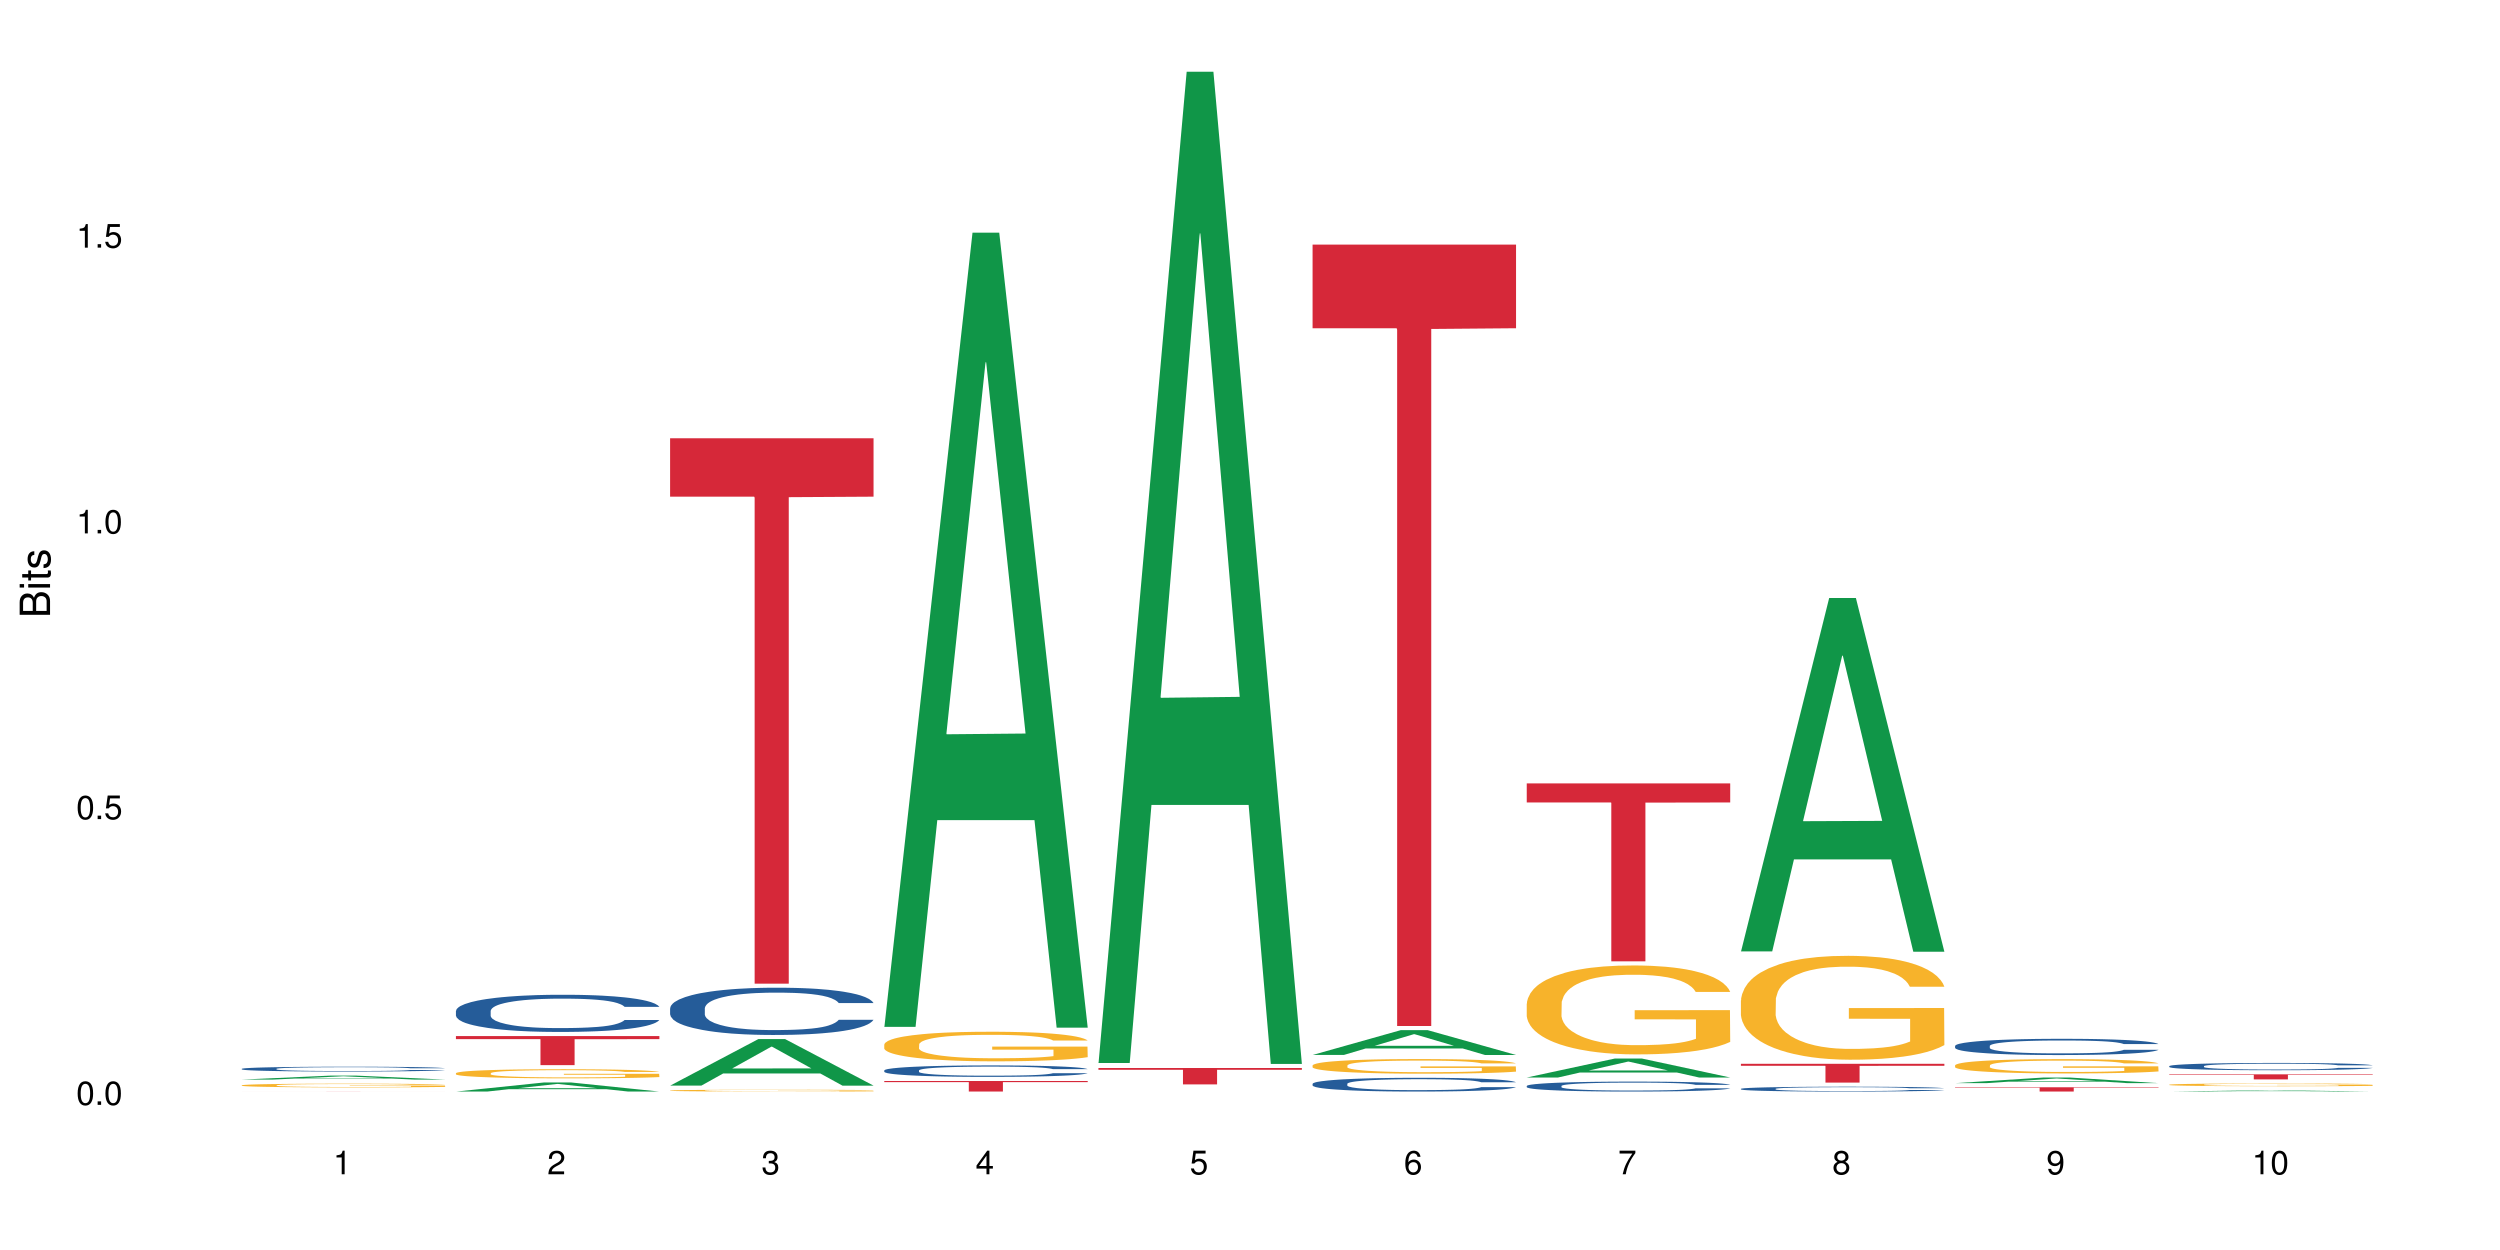 <?xml version="1.0" encoding="UTF-8"?>
<svg xmlns="http://www.w3.org/2000/svg" xmlns:xlink="http://www.w3.org/1999/xlink" width="720pt" height="360pt" viewBox="0 0 720 360" version="1.1">
<defs>
<g>
<symbol overflow="visible" id="glyph0-0">
<path style="stroke:none;" d=""/>
</symbol>
<symbol overflow="visible" id="glyph0-1">
<path style="stroke:none;" d="M 2.641 -6.797 C 2 -6.797 1.422 -6.531 1.078 -6.047 C 0.641 -5.453 0.406 -4.547 0.406 -3.297 C 0.406 -1 1.188 0.219 2.641 0.219 C 4.078 0.219 4.859 -1 4.859 -3.234 C 4.859 -4.562 4.656 -5.438 4.203 -6.047 C 3.844 -6.531 3.281 -6.797 2.641 -6.797 Z M 2.641 -6.047 C 3.547 -6.047 4 -5.125 4 -3.312 C 4 -1.375 3.562 -0.484 2.625 -0.484 C 1.734 -0.484 1.281 -1.422 1.281 -3.281 C 1.281 -5.141 1.734 -6.047 2.641 -6.047 Z M 2.641 -6.047 "/>
</symbol>
<symbol overflow="visible" id="glyph0-2">
<path style="stroke:none;" d="M 1.828 -1 L 0.828 -1 L 0.828 0 L 1.828 0 Z M 1.828 -1 "/>
</symbol>
<symbol overflow="visible" id="glyph0-3">
<path style="stroke:none;" d="M 4.562 -6.797 L 1.062 -6.797 L 0.547 -3.094 L 1.328 -3.094 C 1.719 -3.562 2.047 -3.734 2.578 -3.734 C 3.484 -3.734 4.062 -3.109 4.062 -2.094 C 4.062 -1.125 3.484 -0.531 2.578 -0.531 C 1.828 -0.531 1.375 -0.906 1.188 -1.672 L 0.328 -1.672 C 0.453 -1.109 0.547 -0.844 0.75 -0.594 C 1.125 -0.078 1.828 0.219 2.594 0.219 C 3.969 0.219 4.922 -0.781 4.922 -2.219 C 4.922 -3.562 4.031 -4.484 2.719 -4.484 C 2.25 -4.484 1.859 -4.359 1.469 -4.062 L 1.734 -5.969 L 4.562 -5.969 Z M 4.562 -6.797 "/>
</symbol>
<symbol overflow="visible" id="glyph0-4">
<path style="stroke:none;" d="M 2.484 -4.844 L 2.484 0 L 3.328 0 L 3.328 -6.797 L 2.766 -6.797 C 2.469 -5.75 2.281 -5.609 0.984 -5.453 L 0.984 -4.844 Z M 2.484 -4.844 "/>
</symbol>
<symbol overflow="visible" id="glyph0-5">
<path style="stroke:none;" d="M 4.859 -0.828 L 1.281 -0.828 C 1.359 -1.391 1.672 -1.75 2.5 -2.234 L 3.469 -2.75 C 4.406 -3.266 4.906 -3.969 4.906 -4.812 C 4.906 -5.375 4.672 -5.906 4.266 -6.266 C 3.859 -6.625 3.375 -6.797 2.719 -6.797 C 1.859 -6.797 1.219 -6.5 0.844 -5.922 C 0.609 -5.562 0.5 -5.125 0.484 -4.438 L 1.328 -4.438 C 1.359 -4.906 1.406 -5.188 1.531 -5.406 C 1.75 -5.812 2.188 -6.062 2.703 -6.062 C 3.469 -6.062 4.031 -5.516 4.031 -4.781 C 4.031 -4.25 3.719 -3.797 3.125 -3.438 L 2.234 -2.938 C 0.812 -2.141 0.406 -1.5 0.328 0 L 4.859 0 Z M 4.859 -0.828 "/>
</symbol>
<symbol overflow="visible" id="glyph0-6">
<path style="stroke:none;" d="M 2.125 -3.125 L 2.578 -3.125 C 3.516 -3.125 3.984 -2.703 3.984 -1.891 C 3.984 -1.031 3.469 -0.531 2.578 -0.531 C 1.656 -0.531 1.203 -0.984 1.156 -1.969 L 0.312 -1.969 C 0.344 -1.422 0.438 -1.078 0.609 -0.766 C 0.953 -0.109 1.625 0.219 2.547 0.219 C 3.953 0.219 4.859 -0.609 4.859 -1.906 C 4.859 -2.766 4.516 -3.25 3.703 -3.516 C 4.344 -3.766 4.656 -4.25 4.656 -4.938 C 4.656 -6.109 3.875 -6.797 2.578 -6.797 C 1.203 -6.797 0.484 -6.047 0.453 -4.609 L 1.297 -4.609 C 1.312 -5.016 1.344 -5.25 1.453 -5.453 C 1.641 -5.828 2.062 -6.062 2.594 -6.062 C 3.344 -6.062 3.797 -5.625 3.797 -4.906 C 3.797 -4.422 3.609 -4.141 3.25 -3.984 C 3.016 -3.891 2.719 -3.844 2.125 -3.844 Z M 2.125 -3.125 "/>
</symbol>
<symbol overflow="visible" id="glyph0-7">
<path style="stroke:none;" d="M 3.141 -1.625 L 3.141 0 L 3.984 0 L 3.984 -1.625 L 4.984 -1.625 L 4.984 -2.391 L 3.984 -2.391 L 3.984 -6.797 L 3.359 -6.797 L 0.266 -2.516 L 0.266 -1.625 Z M 3.141 -2.391 L 1 -2.391 L 3.141 -5.359 Z M 3.141 -2.391 "/>
</symbol>
<symbol overflow="visible" id="glyph0-8">
<path style="stroke:none;" d="M 4.781 -5.031 C 4.609 -6.141 3.891 -6.797 2.844 -6.797 C 2.094 -6.797 1.422 -6.438 1.031 -5.828 C 0.609 -5.172 0.406 -4.344 0.406 -3.094 C 0.406 -1.953 0.578 -1.234 0.984 -0.625 C 1.359 -0.078 1.953 0.219 2.703 0.219 C 3.984 0.219 4.922 -0.734 4.922 -2.078 C 4.922 -3.344 4.062 -4.234 2.844 -4.234 C 2.172 -4.234 1.641 -3.969 1.281 -3.469 C 1.281 -5.125 1.828 -6.047 2.797 -6.047 C 3.391 -6.047 3.797 -5.672 3.938 -5.031 Z M 2.734 -3.484 C 3.547 -3.484 4.062 -2.922 4.062 -2 C 4.062 -1.156 3.484 -0.531 2.703 -0.531 C 1.922 -0.531 1.328 -1.188 1.328 -2.047 C 1.328 -2.891 1.906 -3.484 2.734 -3.484 Z M 2.734 -3.484 "/>
</symbol>
<symbol overflow="visible" id="glyph0-9">
<path style="stroke:none;" d="M 4.984 -6.797 L 0.438 -6.797 L 0.438 -5.969 L 4.109 -5.969 C 2.5 -3.656 1.828 -2.234 1.328 0 L 2.219 0 C 2.594 -2.172 3.453 -4.047 4.984 -6.094 Z M 4.984 -6.797 "/>
</symbol>
<symbol overflow="visible" id="glyph0-10">
<path style="stroke:none;" d="M 3.75 -3.578 C 4.453 -4 4.688 -4.344 4.688 -4.984 C 4.688 -6.047 3.844 -6.797 2.641 -6.797 C 1.438 -6.797 0.594 -6.047 0.594 -4.984 C 0.594 -4.359 0.828 -4.016 1.516 -3.578 C 0.734 -3.203 0.359 -2.641 0.359 -1.891 C 0.359 -0.641 1.297 0.219 2.641 0.219 C 3.984 0.219 4.922 -0.641 4.922 -1.875 C 4.922 -2.641 4.531 -3.203 3.75 -3.578 Z M 2.641 -6.047 C 3.359 -6.047 3.812 -5.625 3.812 -4.969 C 3.812 -4.344 3.344 -3.922 2.641 -3.922 C 1.922 -3.922 1.453 -4.344 1.453 -4.984 C 1.453 -5.625 1.922 -6.047 2.641 -6.047 Z M 2.641 -3.203 C 3.484 -3.203 4.062 -2.672 4.062 -1.875 C 4.062 -1.062 3.484 -0.531 2.625 -0.531 C 1.797 -0.531 1.219 -1.078 1.219 -1.875 C 1.219 -2.672 1.797 -3.203 2.641 -3.203 Z M 2.641 -3.203 "/>
</symbol>
<symbol overflow="visible" id="glyph0-11">
<path style="stroke:none;" d="M 0.516 -1.547 C 0.672 -0.438 1.406 0.219 2.438 0.219 C 3.188 0.219 3.859 -0.141 4.266 -0.75 C 4.688 -1.406 4.891 -2.25 4.891 -3.484 C 4.891 -4.625 4.703 -5.359 4.312 -5.953 C 3.938 -6.5 3.344 -6.797 2.594 -6.797 C 1.297 -6.797 0.359 -5.844 0.359 -4.516 C 0.359 -3.25 1.234 -2.344 2.453 -2.344 C 3.094 -2.344 3.562 -2.578 4.016 -3.109 C 4 -1.453 3.469 -0.531 2.5 -0.531 C 1.906 -0.531 1.484 -0.906 1.359 -1.547 Z M 2.578 -6.062 C 3.375 -6.062 3.969 -5.406 3.969 -4.531 C 3.969 -3.688 3.375 -3.094 2.547 -3.094 C 1.734 -3.094 1.234 -3.672 1.234 -4.578 C 1.234 -5.438 1.797 -6.062 2.578 -6.062 Z M 2.578 -6.062 "/>
</symbol>
<symbol overflow="visible" id="glyph1-0">
<path style="stroke:none;" d=""/>
</symbol>
<symbol overflow="visible" id="glyph1-1">
<path style="stroke:none;" d="M 0 -0.953 L 0 -4.891 C 0 -5.719 -0.234 -6.344 -0.734 -6.797 C -1.188 -7.234 -1.812 -7.469 -2.5 -7.469 C -3.547 -7.469 -4.188 -7 -4.625 -5.875 C -4.984 -6.672 -5.641 -7.094 -6.531 -7.094 C -7.156 -7.094 -7.734 -6.859 -8.141 -6.391 C -8.562 -5.938 -8.75 -5.344 -8.75 -4.5 L -8.75 -0.953 Z M -4.984 -2.062 L -7.766 -2.062 L -7.766 -4.219 C -7.766 -4.844 -7.688 -5.203 -7.453 -5.5 C -7.219 -5.812 -6.859 -5.969 -6.375 -5.969 C -5.906 -5.969 -5.531 -5.812 -5.297 -5.5 C -5.062 -5.203 -4.984 -4.844 -4.984 -4.219 Z M -0.984 -2.062 L -4 -2.062 L -4 -4.781 C -4 -5.328 -3.859 -5.688 -3.578 -5.953 C -3.297 -6.219 -2.922 -6.359 -2.484 -6.359 C -2.062 -6.359 -1.688 -6.219 -1.406 -5.953 C -1.109 -5.688 -0.984 -5.328 -0.984 -4.781 Z M -0.984 -2.062 "/>
</symbol>
<symbol overflow="visible" id="glyph1-2">
<path style="stroke:none;" d="M -6.281 -1.797 L -6.281 -0.797 L 0 -0.797 L 0 -1.797 Z M -8.75 -1.797 L -8.75 -0.797 L -7.484 -0.797 L -7.484 -1.797 Z M -8.75 -1.797 "/>
</symbol>
<symbol overflow="visible" id="glyph1-3">
<path style="stroke:none;" d="M -6.281 -3.047 L -6.281 -2.016 L -8.016 -2.016 L -8.016 -1.016 L -6.281 -1.016 L -6.281 -0.172 L -5.469 -0.172 L -5.469 -1.016 L -0.719 -1.016 C -0.078 -1.016 0.281 -1.453 0.281 -2.234 C 0.281 -2.469 0.25 -2.719 0.188 -3.047 L -0.641 -3.047 C -0.609 -2.922 -0.594 -2.766 -0.594 -2.562 C -0.594 -2.141 -0.719 -2.016 -1.156 -2.016 L -5.469 -2.016 L -5.469 -3.047 Z M -6.281 -3.047 "/>
</symbol>
<symbol overflow="visible" id="glyph1-4">
<path style="stroke:none;" d="M -4.531 -5.25 C -5.766 -5.25 -6.469 -4.422 -6.469 -2.969 C -6.469 -1.516 -5.719 -0.562 -4.547 -0.562 C -3.562 -0.562 -3.094 -1.062 -2.734 -2.562 L -2.516 -3.484 C -2.344 -4.188 -2.094 -4.469 -1.625 -4.469 C -1.047 -4.469 -0.641 -3.875 -0.641 -3 C -0.641 -2.453 -0.797 -2 -1.062 -1.75 C -1.25 -1.594 -1.422 -1.531 -1.875 -1.469 L -1.875 -0.406 C -0.422 -0.453 0.281 -1.266 0.281 -2.922 C 0.281 -4.5 -0.5 -5.516 -1.719 -5.516 C -2.656 -5.516 -3.172 -4.984 -3.469 -3.734 L -3.703 -2.766 C -3.891 -1.953 -4.156 -1.609 -4.594 -1.609 C -5.172 -1.609 -5.547 -2.125 -5.547 -2.938 C -5.547 -3.75 -5.203 -4.172 -4.531 -4.203 Z M -4.531 -5.25 "/>
</symbol>
</g>
</defs>
<g id="surface82461">
<rect x="0" y="0" width="720" height="360" style="fill:rgb(100%,100%,100%);fill-opacity:1;stroke:none;"/>
<path style=" stroke:none;fill-rule:nonzero;fill:rgb(6.275%,58.824%,28.235%);fill-opacity:1;" d="M 69.629 310.918 L 69.691 310.918 L 95.047 309.781 L 102.746 309.781 L 128.223 310.918 L 119.273 310.918 L 112.887 310.621 L 84.902 310.621 L 78.645 310.918 L 69.629 310.918 L 87.598 310.5 L 110.32 310.496 L 98.988 309.965 L 98.863 309.965 L 98.738 309.969 L 87.535 310.496 L 87.598 310.5 Z M 69.629 310.918 "/>
<path style=" stroke:none;fill-rule:nonzero;fill:rgb(14.51%,36.078%,60%);fill-opacity:1;" d="M 69.629 307.816 L 69.699 307.816 L 69.699 307.785 L 69.914 307.738 L 70.414 307.676 L 70.914 307.633 L 72.203 307.559 L 73.988 307.484 L 75.848 307.43 L 77.203 307.398 L 78.418 307.371 L 81.207 307.324 L 82.992 307.301 L 84.922 307.281 L 87.281 307.258 L 88.996 307.246 L 92.852 307.227 L 95.711 307.215 L 97.926 307.211 L 102.715 307.211 L 105.574 307.219 L 107.645 307.223 L 109.93 307.234 L 111.859 307.246 L 115.219 307.273 L 118.219 307.309 L 119.578 307.328 L 121.723 307.367 L 123.367 307.406 L 124.508 307.438 L 125.797 307.484 L 126.938 307.543 L 127.797 307.609 L 128.223 307.664 L 118.219 307.664 L 117.719 307.613 L 117.148 307.574 L 116.078 307.52 L 115.004 307.484 L 113.504 307.445 L 112.148 307.422 L 110.289 307.398 L 108.645 307.383 L 106.93 307.371 L 105.285 307.363 L 102.141 307.355 L 98.5 307.355 L 97.141 307.359 L 94.355 307.371 L 92.852 307.379 L 90.711 307.395 L 89.207 307.414 L 87.422 307.438 L 86.207 307.461 L 84.707 307.492 L 83.637 307.523 L 82.422 307.562 L 81.707 307.594 L 81.062 307.633 L 80.492 307.672 L 80.062 307.719 L 79.777 307.766 L 79.633 307.809 L 79.633 308.008 L 79.777 308.051 L 80.133 308.105 L 81.062 308.184 L 82.422 308.25 L 83.992 308.305 L 85.492 308.34 L 86.352 308.359 L 87.492 308.379 L 89.281 308.406 L 91.852 308.43 L 93.352 308.441 L 95.641 308.449 L 97.996 308.457 L 101.141 308.457 L 103.93 308.449 L 105.785 308.445 L 107.715 308.434 L 110.359 308.414 L 112.004 308.391 L 113.434 308.367 L 114.504 308.344 L 115.219 308.324 L 116.293 308.285 L 117.148 308.242 L 117.793 308.195 L 118.219 308.152 L 128.223 308.152 L 127.797 308.203 L 127.152 308.254 L 126.508 308.289 L 125.508 308.336 L 124.367 308.375 L 122.723 308.418 L 121.363 308.449 L 119.578 308.48 L 117.934 308.504 L 116.148 308.527 L 113.504 308.551 L 111.789 308.562 L 109.93 308.574 L 107.715 308.586 L 104.93 308.594 L 101.93 308.598 L 99.141 308.602 L 96.141 308.598 L 93.926 308.594 L 90.996 308.582 L 87.352 308.559 L 84.707 308.535 L 82.633 308.512 L 80.848 308.484 L 78.848 308.449 L 76.273 308.395 L 74.703 308.352 L 73.633 308.316 L 72.418 308.266 L 71.559 308.223 L 70.559 308.152 L 69.844 308.062 L 69.629 307.992 Z M 69.629 307.816 "/>
<path style=" stroke:none;fill-rule:nonzero;fill:rgb(96.863%,70.196%,16.863%);fill-opacity:1;" d="M 69.629 312.559 L 69.699 312.555 L 69.699 312.535 L 69.988 312.492 L 70.703 312.434 L 71.629 312.383 L 72.629 312.344 L 73.273 312.324 L 74.344 312.293 L 75.273 312.27 L 77.633 312.227 L 80.633 312.188 L 82.277 312.168 L 84.137 312.152 L 86.777 312.133 L 87.992 312.125 L 91.711 312.109 L 95.926 312.102 L 100.57 312.098 L 102.715 312.098 L 105.645 312.102 L 109.645 312.113 L 111.934 312.125 L 113.719 312.133 L 115.578 312.145 L 117.863 312.164 L 120.008 312.188 L 121.723 312.211 L 123.438 312.242 L 124.867 312.273 L 126.082 312.309 L 127.152 312.348 L 127.797 312.383 L 128.223 312.418 L 118.293 312.418 L 117.719 312.383 L 117.078 312.355 L 116.004 312.324 L 114.934 312.301 L 113.863 312.281 L 111.859 312.258 L 110.145 312.242 L 108.004 312.227 L 105.93 312.219 L 103.57 312.211 L 98.355 312.211 L 94.926 312.219 L 92.926 312.227 L 91.496 312.234 L 89.496 312.246 L 88.281 312.258 L 87.566 312.266 L 85.422 312.297 L 83.992 312.324 L 83.207 312.344 L 82.207 312.375 L 81.492 312.398 L 80.707 312.438 L 80.277 312.469 L 79.703 312.535 L 79.633 312.711 L 79.848 312.75 L 80.277 312.789 L 80.848 312.824 L 81.707 312.859 L 82.562 312.891 L 84.062 312.926 L 85.352 312.953 L 86.352 312.969 L 88.281 312.996 L 89.066 313.004 L 90.922 313.023 L 92.852 313.035 L 95.211 313.047 L 96.996 313.055 L 99.855 313.059 L 103.5 313.059 L 107.789 313.051 L 110.504 313.043 L 112.359 313.035 L 113.574 313.031 L 115.078 313.02 L 116.148 313.008 L 117.148 313 L 118.363 312.98 L 118.363 312.75 L 100.715 312.746 L 100.715 312.637 L 128.152 312.637 L 128.223 313.02 L 126.723 313.047 L 124.867 313.07 L 123.078 313.09 L 121.223 313.105 L 118.578 313.125 L 116.434 313.137 L 113.148 313.152 L 110.145 313.16 L 107 313.168 L 104.215 313.168 L 100.93 313.172 L 97.996 313.168 L 94.855 313.164 L 92.352 313.156 L 87.781 313.133 L 84.922 313.109 L 83.062 313.094 L 81.133 313.074 L 79.203 313.051 L 77.488 313.023 L 76.348 313.004 L 75.203 312.98 L 73.988 312.949 L 72.844 312.918 L 71.988 312.887 L 71.203 312.852 L 70.629 312.82 L 70.059 312.777 L 69.773 312.742 L 69.629 312.711 Z M 69.629 312.559 "/>
<path style=" stroke:none;fill-rule:nonzero;fill:rgb(83.922%,15.686%,22.353%);fill-opacity:1;" d="M 69.629 314.348 L 128.223 314.348 L 128.223 314.352 L 103.805 314.352 L 103.805 314.371 L 93.98 314.371 L 93.98 314.352 L 69.629 314.352 Z M 69.629 314.348 "/>
<path style=" stroke:none;fill-rule:nonzero;fill:rgb(6.275%,58.824%,28.235%);fill-opacity:1;" d="M 131.309 314.367 L 131.371 314.367 L 156.727 311.746 L 164.426 311.746 L 189.902 314.371 L 180.953 314.371 L 174.566 313.684 L 146.582 313.684 L 140.324 314.367 L 131.309 314.367 L 149.273 313.402 L 172 313.398 L 160.668 312.172 L 160.543 312.172 L 160.418 312.18 L 149.211 313.398 L 149.273 313.402 Z M 131.309 314.367 "/>
<path style=" stroke:none;fill-rule:nonzero;fill:rgb(14.51%,36.078%,60%);fill-opacity:1;" d="M 131.309 291.156 L 131.379 291.145 L 131.379 290.91 L 131.594 290.539 L 132.094 290.07 L 132.594 289.746 L 133.883 289.168 L 135.668 288.609 L 137.523 288.18 L 138.883 287.926 L 140.098 287.73 L 142.883 287.367 L 144.672 287.184 L 146.602 287.016 L 148.957 286.852 L 150.672 286.754 L 154.531 286.594 L 157.391 286.527 L 159.605 286.496 L 164.395 286.496 L 167.25 286.535 L 169.324 286.586 L 171.609 286.664 L 173.539 286.754 L 176.898 286.969 L 179.898 287.242 L 181.258 287.398 L 183.402 287.699 L 185.043 287.996 L 186.188 288.25 L 187.473 288.609 L 188.617 289.051 L 189.477 289.551 L 189.902 289.973 L 179.898 289.973 L 179.398 289.578 L 178.828 289.277 L 177.758 288.875 L 176.684 288.59 L 175.184 288.309 L 173.824 288.121 L 171.969 287.938 L 170.324 287.82 L 168.609 287.73 L 166.965 287.672 L 163.82 287.613 L 160.176 287.613 L 158.82 287.633 L 156.031 287.711 L 154.531 287.781 L 152.387 287.918 L 150.887 288.043 L 149.102 288.238 L 147.887 288.406 L 146.387 288.66 L 145.312 288.887 L 144.098 289.207 L 143.387 289.453 L 142.742 289.727 L 142.172 290.051 L 141.742 290.391 L 141.457 290.754 L 141.312 291.105 L 141.312 292.621 L 141.457 292.973 L 141.812 293.387 L 142.742 293.98 L 144.098 294.5 L 145.672 294.91 L 147.172 295.203 L 148.031 295.344 L 149.172 295.5 L 150.961 295.695 L 153.531 295.891 L 155.031 295.969 L 157.32 296.047 L 159.676 296.086 L 162.82 296.086 L 165.609 296.047 L 167.465 295.996 L 169.395 295.918 L 172.039 295.754 L 173.684 295.598 L 175.113 295.41 L 176.184 295.223 L 176.898 295.066 L 177.969 294.766 L 178.828 294.434 L 179.473 294.09 L 179.898 293.758 L 189.902 293.758 L 189.477 294.148 L 188.832 294.531 L 188.188 294.812 L 187.188 295.156 L 186.047 295.461 L 184.402 295.801 L 183.043 296.027 L 181.258 296.27 L 179.613 296.457 L 177.828 296.625 L 175.184 296.82 L 173.469 296.918 L 171.609 297.004 L 169.395 297.082 L 166.609 297.152 L 163.605 297.191 L 160.82 297.199 L 157.82 297.18 L 155.605 297.141 L 152.676 297.055 L 149.031 296.879 L 146.387 296.691 L 144.312 296.508 L 142.527 296.309 L 140.527 296.047 L 137.953 295.617 L 136.383 295.281 L 135.309 295.008 L 134.094 294.629 L 133.238 294.285 L 132.238 293.738 L 131.523 293.043 L 131.309 292.504 Z M 131.309 291.156 "/>
<path style=" stroke:none;fill-rule:nonzero;fill:rgb(96.863%,70.196%,16.863%);fill-opacity:1;" d="M 131.309 309.062 L 131.379 309.062 L 131.379 309.012 L 131.664 308.906 L 132.379 308.758 L 133.309 308.633 L 134.309 308.539 L 134.953 308.488 L 136.023 308.414 L 136.953 308.363 L 139.312 308.254 L 142.312 308.156 L 143.957 308.109 L 145.812 308.07 L 148.457 308.023 L 149.672 308.008 L 153.391 307.969 L 157.605 307.945 L 162.25 307.938 L 164.395 307.941 L 167.324 307.949 L 171.324 307.977 L 173.613 308 L 175.398 308.023 L 177.254 308.055 L 179.543 308.105 L 181.688 308.16 L 183.402 308.219 L 185.117 308.293 L 186.547 308.367 L 187.762 308.453 L 188.832 308.551 L 189.477 308.637 L 189.902 308.719 L 179.973 308.719 L 179.398 308.637 L 178.758 308.57 L 177.684 308.492 L 176.613 308.434 L 175.539 308.391 L 173.539 308.328 L 171.824 308.289 L 169.68 308.254 L 167.609 308.234 L 165.25 308.219 L 163.82 308.215 L 160.035 308.215 L 156.605 308.23 L 154.605 308.25 L 153.176 308.27 L 151.172 308.305 L 149.957 308.336 L 149.246 308.352 L 147.102 308.43 L 145.672 308.496 L 144.887 308.539 L 143.887 308.613 L 143.172 308.676 L 142.383 308.773 L 141.957 308.844 L 141.383 309.008 L 141.312 309.441 L 141.527 309.531 L 141.957 309.629 L 142.527 309.715 L 143.387 309.809 L 144.242 309.875 L 145.742 309.969 L 147.027 310.031 L 148.031 310.074 L 149.957 310.137 L 150.746 310.16 L 152.602 310.203 L 154.531 310.234 L 156.891 310.266 L 158.676 310.281 L 161.535 310.293 L 165.18 310.293 L 169.469 310.277 L 172.184 310.258 L 174.039 310.238 L 175.254 310.223 L 176.754 310.195 L 177.828 310.172 L 178.828 310.145 L 180.043 310.105 L 180.043 309.531 L 162.391 309.527 L 162.391 309.262 L 189.832 309.258 L 189.902 310.195 L 188.402 310.262 L 186.547 310.324 L 184.758 310.371 L 182.902 310.41 L 180.258 310.457 L 178.113 310.484 L 174.824 310.52 L 171.824 310.539 L 168.68 310.555 L 165.895 310.562 L 162.605 310.566 L 159.676 310.559 L 156.531 310.547 L 154.031 310.527 L 151.746 310.504 L 149.457 310.473 L 146.602 310.422 L 144.742 310.379 L 142.812 310.328 L 140.883 310.27 L 139.168 310.203 L 138.027 310.156 L 136.883 310.098 L 135.668 310.023 L 134.523 309.945 L 133.668 309.871 L 132.879 309.785 L 132.309 309.707 L 131.738 309.598 L 131.453 309.512 L 131.309 309.438 Z M 131.309 309.062 "/>
<path style=" stroke:none;fill-rule:nonzero;fill:rgb(83.922%,15.686%,22.353%);fill-opacity:1;" d="M 131.309 298.379 L 189.902 298.379 L 189.902 299.277 L 165.484 299.285 L 165.484 306.758 L 155.656 306.758 L 155.656 299.293 L 155.516 299.277 L 131.309 299.277 Z M 131.309 298.379 "/>
<path style=" stroke:none;fill-rule:nonzero;fill:rgb(6.275%,58.824%,28.235%);fill-opacity:1;" d="M 192.988 312.652 L 193.051 312.641 L 218.402 299.254 L 226.105 299.254 L 251.582 312.664 L 242.629 312.664 L 236.246 309.164 L 208.262 309.164 L 202.004 312.652 L 192.988 312.652 L 210.953 307.715 L 233.68 307.703 L 222.348 301.445 L 222.223 301.43 L 222.098 301.469 L 210.891 307.703 L 210.953 307.715 Z M 192.988 312.652 "/>
<path style=" stroke:none;fill-rule:nonzero;fill:rgb(14.51%,36.078%,60%);fill-opacity:1;" d="M 192.988 290.387 L 193.059 290.375 L 193.059 290.078 L 193.273 289.605 L 193.773 289.008 L 194.273 288.598 L 195.559 287.863 L 197.348 287.156 L 199.203 286.609 L 200.562 286.285 L 201.777 286.035 L 204.562 285.578 L 206.352 285.34 L 208.281 285.129 L 210.637 284.918 L 212.352 284.793 L 216.211 284.594 L 219.07 284.508 L 221.285 284.469 L 226.074 284.469 L 228.93 284.52 L 231.004 284.582 L 233.289 284.68 L 235.219 284.793 L 238.578 285.066 L 241.578 285.414 L 242.938 285.613 L 245.082 286 L 246.723 286.371 L 247.867 286.695 L 249.152 287.156 L 250.297 287.715 L 251.152 288.348 L 251.582 288.883 L 241.578 288.883 L 241.078 288.387 L 240.508 288 L 239.434 287.492 L 238.363 287.129 L 236.863 286.77 L 235.504 286.535 L 233.648 286.297 L 232.004 286.148 L 230.289 286.035 L 228.645 285.961 L 225.5 285.887 L 221.855 285.887 L 220.5 285.914 L 217.711 286.012 L 216.211 286.098 L 214.066 286.273 L 212.566 286.434 L 210.781 286.684 L 209.566 286.895 L 208.066 287.219 L 206.992 287.504 L 205.777 287.914 L 205.062 288.227 L 204.422 288.574 L 203.848 288.984 L 203.422 289.418 L 203.133 289.879 L 202.992 290.328 L 202.992 292.254 L 203.133 292.699 L 203.492 293.223 L 204.422 293.98 L 205.777 294.641 L 207.352 295.164 L 208.852 295.535 L 209.707 295.711 L 210.852 295.91 L 212.637 296.156 L 215.211 296.406 L 216.711 296.504 L 219 296.605 L 221.355 296.656 L 224.5 296.656 L 227.289 296.605 L 229.145 296.543 L 231.074 296.445 L 233.719 296.23 L 235.363 296.035 L 236.793 295.797 L 237.863 295.562 L 238.578 295.363 L 239.648 294.977 L 240.508 294.555 L 241.148 294.117 L 241.578 293.695 L 251.582 293.695 L 251.152 294.191 L 250.512 294.68 L 249.867 295.039 L 248.867 295.473 L 247.723 295.859 L 246.082 296.293 L 244.723 296.582 L 242.938 296.891 L 241.293 297.129 L 239.508 297.34 L 236.863 297.586 L 235.148 297.711 L 233.289 297.824 L 231.074 297.922 L 228.289 298.012 L 225.285 298.059 L 222.5 298.074 L 219.5 298.047 L 217.285 297.996 L 214.352 297.887 L 210.711 297.664 L 208.066 297.426 L 205.992 297.191 L 204.207 296.941 L 202.207 296.605 L 199.633 296.059 L 198.062 295.637 L 196.988 295.289 L 195.773 294.801 L 194.918 294.367 L 193.918 293.672 L 193.203 292.789 L 192.988 292.105 Z M 192.988 290.387 "/>
<path style=" stroke:none;fill-rule:nonzero;fill:rgb(96.863%,70.196%,16.863%);fill-opacity:1;" d="M 192.988 314.07 L 193.059 314.07 L 193.059 314.059 L 193.344 314.039 L 194.059 314.008 L 194.988 313.984 L 195.988 313.965 L 196.633 313.953 L 197.703 313.941 L 198.633 313.93 L 200.992 313.906 L 203.992 313.887 L 205.637 313.879 L 207.492 313.871 L 210.137 313.863 L 211.352 313.859 L 215.066 313.852 L 219.285 313.848 L 223.93 313.844 L 226.074 313.844 L 229.004 313.848 L 233.004 313.852 L 235.289 313.855 L 237.078 313.863 L 238.934 313.867 L 241.223 313.879 L 243.367 313.891 L 246.797 313.914 L 248.223 313.93 L 249.438 313.949 L 250.512 313.969 L 251.152 313.984 L 251.582 314 L 241.648 314 L 241.078 313.984 L 240.434 313.973 L 239.363 313.957 L 238.293 313.945 L 237.219 313.934 L 235.219 313.922 L 233.504 313.914 L 231.359 313.906 L 229.289 313.902 L 226.93 313.902 L 225.5 313.898 L 221.715 313.898 L 218.285 313.902 L 216.281 313.906 L 214.855 313.91 L 212.852 313.918 L 211.637 313.926 L 210.922 313.926 L 208.781 313.941 L 207.352 313.957 L 206.566 313.965 L 205.562 313.98 L 204.852 313.992 L 204.062 314.012 L 203.637 314.027 L 203.062 314.059 L 202.992 314.145 L 203.207 314.164 L 203.637 314.184 L 204.207 314.199 L 205.062 314.219 L 205.922 314.234 L 207.422 314.25 L 208.707 314.266 L 209.707 314.273 L 211.637 314.285 L 212.426 314.289 L 214.281 314.297 L 216.211 314.305 L 218.57 314.312 L 220.355 314.312 L 223.215 314.316 L 226.859 314.316 L 231.145 314.312 L 233.863 314.309 L 235.719 314.305 L 236.934 314.301 L 238.434 314.297 L 239.508 314.293 L 240.508 314.285 L 241.723 314.277 L 241.723 314.164 L 224.07 314.164 L 224.07 314.109 L 251.512 314.109 L 251.582 314.297 L 250.082 314.309 L 248.223 314.32 L 246.438 314.332 L 244.578 314.34 L 241.938 314.348 L 239.793 314.355 L 236.504 314.363 L 233.504 314.367 L 230.359 314.367 L 227.574 314.371 L 221.355 314.371 L 218.211 314.367 L 215.711 314.363 L 213.426 314.359 L 211.137 314.352 L 208.281 314.344 L 206.422 314.332 L 204.492 314.324 L 202.562 314.312 L 200.848 314.297 L 199.703 314.289 L 198.562 314.277 L 197.348 314.262 L 196.203 314.246 L 195.348 314.23 L 194.559 314.215 L 193.988 314.199 L 193.418 314.176 L 193.129 314.16 L 192.988 314.145 Z M 192.988 314.07 "/>
<path style=" stroke:none;fill-rule:nonzero;fill:rgb(83.922%,15.686%,22.353%);fill-opacity:1;" d="M 192.988 126.227 L 251.582 126.227 L 251.582 143.039 L 227.164 143.188 L 227.164 283.289 L 217.336 283.289 L 217.336 143.332 L 217.195 143.039 L 192.988 143.039 Z M 192.988 126.227 "/>
<path style=" stroke:none;fill-rule:nonzero;fill:rgb(6.275%,58.824%,28.235%);fill-opacity:1;" d="M 254.668 295.746 L 254.73 295.531 L 280.082 67.008 L 287.781 67.008 L 313.262 295.961 L 304.309 295.961 L 297.926 236.195 L 269.941 236.195 L 263.68 295.746 L 254.668 295.746 L 272.633 211.473 L 295.359 211.258 L 284.027 104.414 L 283.902 104.199 L 283.777 104.844 L 272.57 211.258 L 272.633 211.473 Z M 254.668 295.746 "/>
<path style=" stroke:none;fill-rule:nonzero;fill:rgb(14.51%,36.078%,60%);fill-opacity:1;" d="M 254.668 308.277 L 254.738 308.273 L 254.738 308.203 L 254.953 308.086 L 255.453 307.941 L 255.953 307.844 L 257.238 307.664 L 259.027 307.492 L 260.883 307.359 L 262.242 307.281 L 263.457 307.223 L 266.242 307.109 L 268.031 307.055 L 269.957 307.004 L 272.316 306.949 L 274.031 306.922 L 277.891 306.871 L 280.75 306.852 L 282.965 306.844 L 287.75 306.844 L 290.609 306.855 L 292.684 306.871 L 294.969 306.895 L 296.898 306.922 L 300.258 306.988 L 303.258 307.07 L 304.617 307.121 L 306.758 307.215 L 308.402 307.305 L 309.547 307.383 L 310.832 307.492 L 311.977 307.629 L 312.832 307.785 L 313.262 307.914 L 303.258 307.914 L 302.758 307.793 L 302.188 307.699 L 301.113 307.574 L 300.043 307.488 L 298.543 307.398 L 297.184 307.344 L 295.328 307.285 L 293.684 307.25 L 291.969 307.223 L 290.324 307.203 L 287.18 307.188 L 283.535 307.188 L 282.18 307.191 L 279.391 307.215 L 277.891 307.238 L 275.746 307.281 L 274.246 307.32 L 272.461 307.379 L 271.246 307.43 L 269.746 307.508 L 268.672 307.578 L 267.457 307.676 L 266.742 307.754 L 266.102 307.836 L 265.527 307.938 L 265.102 308.043 L 264.812 308.152 L 264.672 308.262 L 264.672 308.73 L 264.812 308.84 L 265.172 308.965 L 266.102 309.148 L 267.457 309.309 L 269.031 309.438 L 270.531 309.527 L 271.387 309.566 L 272.531 309.617 L 274.316 309.676 L 276.891 309.738 L 278.391 309.762 L 280.676 309.785 L 283.035 309.797 L 286.18 309.797 L 288.965 309.785 L 290.824 309.77 L 292.754 309.746 L 295.398 309.695 L 297.043 309.648 L 298.469 309.59 L 299.543 309.531 L 300.258 309.484 L 301.328 309.391 L 302.188 309.289 L 302.828 309.184 L 303.258 309.078 L 313.262 309.078 L 312.832 309.199 L 312.191 309.316 L 311.547 309.406 L 310.547 309.512 L 309.402 309.605 L 307.762 309.711 L 306.402 309.781 L 304.617 309.855 L 302.973 309.91 L 301.188 309.965 L 298.543 310.023 L 296.828 310.055 L 294.969 310.082 L 292.754 310.105 L 289.969 310.125 L 286.965 310.137 L 284.18 310.141 L 281.176 310.137 L 278.961 310.125 L 276.031 310.098 L 272.387 310.043 L 269.746 309.984 L 267.672 309.926 L 265.887 309.867 L 263.887 309.785 L 261.312 309.652 L 259.742 309.551 L 258.668 309.465 L 257.453 309.348 L 256.598 309.242 L 255.598 309.074 L 254.883 308.859 L 254.668 308.695 Z M 254.668 308.277 "/>
<path style=" stroke:none;fill-rule:nonzero;fill:rgb(96.863%,70.196%,16.863%);fill-opacity:1;" d="M 254.668 300.789 L 254.738 300.781 L 254.738 300.625 L 255.023 300.277 L 255.738 299.793 L 256.668 299.398 L 257.668 299.086 L 258.312 298.922 L 259.383 298.688 L 260.312 298.516 L 262.672 298.168 L 265.672 297.84 L 267.316 297.699 L 269.172 297.566 L 271.816 297.418 L 273.031 297.367 L 276.746 297.242 L 280.965 297.164 L 285.609 297.141 L 287.75 297.148 L 290.68 297.18 L 294.684 297.266 L 296.969 297.344 L 298.758 297.418 L 300.613 297.52 L 302.902 297.676 L 305.043 297.863 L 306.758 298.051 L 308.473 298.285 L 309.902 298.531 L 311.117 298.805 L 312.191 299.133 L 312.832 299.406 L 313.262 299.676 L 303.328 299.676 L 302.758 299.406 L 302.113 299.195 L 301.043 298.938 L 299.973 298.75 L 298.898 298.602 L 296.898 298.402 L 295.184 298.277 L 293.039 298.168 L 290.969 298.098 L 288.609 298.051 L 287.18 298.035 L 283.395 298.035 L 279.961 298.09 L 277.961 298.152 L 276.531 298.215 L 274.531 298.332 L 273.316 298.426 L 272.602 298.484 L 270.457 298.727 L 269.031 298.945 L 268.242 299.094 L 267.242 299.328 L 266.527 299.535 L 265.742 299.848 L 265.312 300.082 L 264.742 300.609 L 264.672 302.012 L 264.887 302.309 L 265.312 302.629 L 265.887 302.906 L 266.742 303.203 L 267.602 303.43 L 269.102 303.734 L 270.387 303.934 L 271.387 304.066 L 273.316 304.277 L 274.102 304.348 L 275.961 304.488 L 277.891 304.598 L 280.25 304.691 L 282.035 304.738 L 284.895 304.777 L 288.539 304.777 L 292.824 304.73 L 295.539 304.668 L 297.398 304.605 L 298.613 304.551 L 300.113 304.465 L 301.188 304.387 L 302.188 304.301 L 303.402 304.168 L 303.402 302.309 L 285.75 302.301 L 285.75 301.43 L 313.191 301.422 L 313.262 304.465 L 311.762 304.676 L 309.902 304.875 L 308.117 305.031 L 306.258 305.164 L 303.617 305.312 L 301.473 305.406 L 298.184 305.516 L 295.184 305.586 L 292.039 305.633 L 289.254 305.656 L 285.965 305.664 L 283.035 305.648 L 279.891 305.602 L 277.391 305.539 L 275.105 305.461 L 272.816 305.359 L 269.957 305.195 L 268.102 305.062 L 266.172 304.898 L 264.242 304.707 L 262.527 304.496 L 261.383 304.332 L 260.242 304.145 L 259.027 303.91 L 257.883 303.648 L 257.023 303.406 L 256.238 303.133 L 255.668 302.875 L 255.094 302.527 L 254.809 302.246 L 254.668 302.004 Z M 254.668 300.789 "/>
<path style=" stroke:none;fill-rule:nonzero;fill:rgb(83.922%,15.686%,22.353%);fill-opacity:1;" d="M 254.668 311.32 L 313.262 311.32 L 313.262 311.648 L 288.84 311.648 L 288.84 314.371 L 279.016 314.371 L 279.016 311.652 L 278.875 311.648 L 254.668 311.648 Z M 254.668 311.32 "/>
<path style=" stroke:none;fill-rule:nonzero;fill:rgb(6.275%,58.824%,28.235%);fill-opacity:1;" d="M 316.348 306.141 L 316.41 305.871 L 341.762 20.664 L 349.461 20.664 L 374.941 306.41 L 365.988 306.41 L 359.605 231.82 L 331.621 231.82 L 325.359 306.141 L 316.348 306.141 L 334.312 200.965 L 357.039 200.695 L 345.707 67.348 L 345.582 67.078 L 345.457 67.887 L 334.25 200.695 L 334.312 200.965 Z M 316.348 306.141 "/>
<path style=" stroke:none;fill-rule:nonzero;fill:rgb(83.922%,15.686%,22.353%);fill-opacity:1;" d="M 316.348 307.59 L 374.941 307.59 L 374.941 308.094 L 350.52 308.098 L 350.52 312.305 L 340.695 312.305 L 340.695 308.102 L 340.555 308.094 L 316.348 308.094 Z M 316.348 307.59 "/>
<path style=" stroke:none;fill-rule:nonzero;fill:rgb(6.275%,58.824%,28.235%);fill-opacity:1;" d="M 378.023 303.824 L 378.086 303.816 L 403.441 296.676 L 411.141 296.676 L 436.621 303.832 L 427.668 303.832 L 421.281 301.965 L 393.301 301.965 L 387.039 303.824 L 378.023 303.824 L 395.992 301.191 L 418.715 301.184 L 407.387 297.844 L 407.262 297.84 L 407.137 297.859 L 395.93 301.184 L 395.992 301.191 Z M 378.023 303.824 "/>
<path style=" stroke:none;fill-rule:nonzero;fill:rgb(14.51%,36.078%,60%);fill-opacity:1;" d="M 378.023 312.129 L 378.098 312.125 L 378.098 312.039 L 378.312 311.902 L 378.812 311.727 L 379.312 311.605 L 380.598 311.395 L 382.383 311.188 L 384.242 311.027 L 385.602 310.934 L 386.812 310.859 L 389.602 310.727 L 391.387 310.656 L 393.316 310.594 L 395.676 310.535 L 397.391 310.496 L 401.25 310.438 L 404.105 310.414 L 406.324 310.402 L 411.109 310.402 L 413.969 310.418 L 416.039 310.434 L 418.328 310.465 L 420.258 310.496 L 423.613 310.578 L 426.617 310.68 L 427.973 310.738 L 430.117 310.848 L 431.762 310.957 L 432.906 311.051 L 434.191 311.188 L 435.336 311.348 L 436.191 311.535 L 436.621 311.691 L 426.617 311.691 L 426.117 311.547 L 425.543 311.434 L 424.473 311.285 L 423.402 311.18 L 421.898 311.074 L 420.543 311.004 L 418.684 310.938 L 417.039 310.891 L 415.324 310.859 L 413.684 310.84 L 410.539 310.816 L 406.895 310.816 L 405.535 310.824 L 402.75 310.852 L 401.25 310.879 L 399.105 310.93 L 397.605 310.977 L 395.816 311.047 L 394.602 311.109 L 393.102 311.203 L 392.031 311.289 L 390.816 311.406 L 390.102 311.5 L 389.457 311.602 L 388.887 311.719 L 388.457 311.848 L 388.172 311.98 L 388.027 312.109 L 388.027 312.672 L 388.172 312.805 L 388.531 312.957 L 389.457 313.176 L 390.816 313.371 L 392.387 313.523 L 393.891 313.629 L 394.746 313.68 L 395.891 313.738 L 397.676 313.812 L 400.25 313.883 L 401.75 313.914 L 404.035 313.941 L 406.395 313.957 L 409.539 313.957 L 412.324 313.941 L 414.184 313.926 L 416.113 313.895 L 418.758 313.832 L 420.398 313.777 L 421.828 313.707 L 422.902 313.637 L 423.613 313.578 L 424.688 313.469 L 425.543 313.344 L 426.188 313.219 L 426.617 313.094 L 436.621 313.094 L 436.191 313.238 L 435.547 313.379 L 434.906 313.484 L 433.906 313.613 L 432.762 313.727 L 431.117 313.852 L 429.762 313.934 L 427.973 314.027 L 426.332 314.094 L 424.543 314.156 L 421.898 314.23 L 420.184 314.266 L 418.328 314.297 L 416.113 314.328 L 413.324 314.352 L 410.324 314.367 L 407.539 314.371 L 404.535 314.363 L 402.32 314.348 L 399.391 314.316 L 395.746 314.25 L 393.102 314.184 L 391.031 314.113 L 389.242 314.039 L 387.242 313.941 L 384.672 313.781 L 383.098 313.66 L 382.027 313.559 L 380.812 313.418 L 379.953 313.289 L 378.953 313.086 L 378.238 312.828 L 378.023 312.629 Z M 378.023 312.129 "/>
<path style=" stroke:none;fill-rule:nonzero;fill:rgb(96.863%,70.196%,16.863%);fill-opacity:1;" d="M 378.023 306.816 L 378.098 306.812 L 378.098 306.734 L 378.383 306.562 L 379.098 306.324 L 380.027 306.125 L 381.027 305.973 L 381.668 305.891 L 382.742 305.777 L 383.672 305.691 L 386.027 305.52 L 389.031 305.355 L 390.672 305.289 L 392.531 305.223 L 395.176 305.148 L 396.391 305.121 L 400.105 305.059 L 404.32 305.023 L 408.965 305.012 L 411.109 305.016 L 414.039 305.031 L 418.043 305.07 L 420.328 305.109 L 422.113 305.148 L 423.973 305.199 L 426.258 305.277 L 428.402 305.367 L 430.117 305.461 L 431.832 305.574 L 433.262 305.699 L 434.477 305.832 L 435.547 305.996 L 436.191 306.129 L 436.621 306.266 L 426.688 306.266 L 426.117 306.129 L 425.473 306.027 L 424.402 305.898 L 423.328 305.809 L 422.258 305.734 L 420.258 305.633 L 418.543 305.57 L 416.398 305.52 L 414.324 305.484 L 411.969 305.461 L 410.539 305.453 L 406.75 305.453 L 403.32 305.48 L 401.32 305.512 L 399.891 305.543 L 397.891 305.598 L 396.676 305.645 L 395.961 305.676 L 393.816 305.797 L 392.387 305.902 L 391.602 305.977 L 390.602 306.09 L 389.887 306.195 L 389.102 306.348 L 388.672 306.465 L 388.102 306.727 L 388.027 307.418 L 388.242 307.566 L 388.672 307.723 L 389.242 307.863 L 390.102 308.008 L 390.961 308.117 L 392.461 308.27 L 393.746 308.371 L 394.746 308.434 L 396.676 308.539 L 397.461 308.574 L 399.32 308.641 L 401.25 308.695 L 403.605 308.742 L 405.395 308.766 L 408.25 308.785 L 411.895 308.785 L 416.184 308.762 L 418.898 308.73 L 420.758 308.699 L 421.973 308.672 L 423.473 308.629 L 424.543 308.594 L 425.543 308.551 L 426.758 308.484 L 426.758 307.566 L 409.109 307.562 L 409.109 307.129 L 436.551 307.125 L 436.621 308.629 L 435.121 308.734 L 433.262 308.836 L 431.477 308.91 L 429.617 308.977 L 426.973 309.051 L 424.828 309.098 L 421.543 309.148 L 418.543 309.184 L 415.398 309.207 L 412.609 309.219 L 409.324 309.223 L 406.395 309.215 L 403.25 309.191 L 400.75 309.16 L 398.461 309.125 L 396.176 309.074 L 393.316 308.992 L 391.461 308.926 L 389.531 308.848 L 387.602 308.75 L 385.887 308.645 L 384.742 308.566 L 383.598 308.473 L 382.383 308.359 L 381.242 308.227 L 380.383 308.109 L 379.598 307.973 L 379.027 307.848 L 378.453 307.672 L 378.168 307.535 L 378.023 307.414 Z M 378.023 306.816 "/>
<path style=" stroke:none;fill-rule:nonzero;fill:rgb(83.922%,15.686%,22.353%);fill-opacity:1;" d="M 378.023 70.441 L 436.621 70.441 L 436.621 94.531 L 412.199 94.742 L 412.199 295.496 L 402.375 295.496 L 402.375 94.953 L 402.23 94.531 L 378.023 94.531 Z M 378.023 70.441 "/>
<path style=" stroke:none;fill-rule:nonzero;fill:rgb(6.275%,58.824%,28.235%);fill-opacity:1;" d="M 439.703 310.32 L 439.766 310.312 L 465.121 304.848 L 472.82 304.848 L 498.301 310.324 L 489.348 310.324 L 482.961 308.895 L 454.98 308.895 L 448.719 310.32 L 439.703 310.32 L 457.672 308.305 L 480.395 308.297 L 469.066 305.742 L 468.938 305.738 L 468.812 305.754 L 457.609 308.297 L 457.672 308.305 Z M 439.703 310.32 "/>
<path style=" stroke:none;fill-rule:nonzero;fill:rgb(14.51%,36.078%,60%);fill-opacity:1;" d="M 439.703 312.75 L 439.777 312.75 L 439.777 312.684 L 439.988 312.586 L 440.492 312.461 L 440.992 312.375 L 442.277 312.219 L 444.062 312.07 L 445.922 311.953 L 447.277 311.887 L 448.492 311.832 L 451.281 311.738 L 453.066 311.688 L 454.996 311.641 L 457.355 311.598 L 459.07 311.57 L 462.93 311.531 L 465.785 311.512 L 468 311.504 L 472.789 311.504 L 475.648 311.516 L 477.719 311.527 L 480.008 311.547 L 481.938 311.57 L 485.293 311.629 L 488.297 311.703 L 489.652 311.746 L 491.797 311.824 L 493.441 311.906 L 494.582 311.973 L 495.871 312.07 L 497.012 312.188 L 497.871 312.32 L 498.301 312.434 L 488.297 312.434 L 487.797 312.328 L 487.223 312.246 L 486.152 312.141 L 485.078 312.062 L 483.578 311.988 L 482.223 311.938 L 480.363 311.891 L 478.719 311.855 L 477.004 311.832 L 475.363 311.816 L 472.219 311.801 L 468.574 311.801 L 467.215 311.809 L 464.43 311.828 L 462.93 311.848 L 460.785 311.883 L 459.285 311.918 L 457.496 311.969 L 456.281 312.016 L 454.781 312.082 L 453.711 312.145 L 452.496 312.23 L 451.781 312.297 L 451.137 312.367 L 450.566 312.453 L 450.137 312.547 L 449.852 312.645 L 449.707 312.738 L 449.707 313.145 L 449.852 313.238 L 450.207 313.348 L 451.137 313.508 L 452.496 313.648 L 454.066 313.758 L 455.566 313.836 L 456.426 313.871 L 457.57 313.914 L 459.355 313.969 L 461.926 314.02 L 463.43 314.039 L 465.715 314.062 L 468.074 314.07 L 471.219 314.07 L 474.004 314.062 L 475.863 314.047 L 477.793 314.027 L 480.434 313.984 L 482.078 313.941 L 483.508 313.891 L 484.578 313.84 L 485.293 313.801 L 486.367 313.719 L 487.223 313.629 L 487.867 313.539 L 488.297 313.449 L 498.301 313.449 L 497.871 313.555 L 497.227 313.656 L 496.586 313.73 L 495.586 313.824 L 494.441 313.902 L 492.797 313.996 L 491.441 314.055 L 489.652 314.121 L 488.008 314.172 L 486.223 314.215 L 483.578 314.27 L 481.863 314.293 L 480.008 314.316 L 477.793 314.34 L 475.004 314.359 L 472.004 314.367 L 469.215 314.371 L 466.215 314.367 L 464 314.355 L 461.07 314.332 L 457.426 314.285 L 454.781 314.234 L 452.711 314.184 L 450.922 314.133 L 448.922 314.062 L 446.352 313.945 L 444.777 313.855 L 443.707 313.785 L 442.492 313.68 L 441.633 313.59 L 440.633 313.441 L 439.918 313.258 L 439.703 313.113 Z M 439.703 312.75 "/>
<path style=" stroke:none;fill-rule:nonzero;fill:rgb(96.863%,70.196%,16.863%);fill-opacity:1;" d="M 439.703 289.023 L 439.777 289 L 439.777 288.531 L 440.062 287.48 L 440.777 286.027 L 441.707 284.836 L 442.707 283.898 L 443.348 283.406 L 444.422 282.707 L 445.348 282.191 L 447.707 281.141 L 450.707 280.156 L 452.352 279.734 L 454.211 279.336 L 456.855 278.895 L 458.07 278.73 L 461.785 278.355 L 466 278.121 L 470.645 278.051 L 472.789 278.074 L 475.719 278.168 L 479.719 278.426 L 482.008 278.66 L 483.793 278.895 L 485.652 279.195 L 487.938 279.664 L 490.082 280.227 L 491.797 280.789 L 493.512 281.488 L 494.941 282.238 L 496.156 283.059 L 497.227 284.039 L 497.871 284.859 L 498.301 285.676 L 488.367 285.676 L 487.797 284.859 L 487.152 284.227 L 486.082 283.453 L 485.008 282.895 L 483.938 282.449 L 481.938 281.84 L 480.223 281.465 L 478.078 281.141 L 476.004 280.93 L 473.648 280.789 L 472.219 280.742 L 468.43 280.742 L 465 280.906 L 463 281.094 L 461.57 281.277 L 459.57 281.629 L 458.355 281.91 L 457.641 282.098 L 455.496 282.824 L 454.066 283.477 L 453.281 283.922 L 452.281 284.625 L 451.566 285.258 L 450.781 286.191 L 450.352 286.895 L 449.781 288.484 L 449.707 292.695 L 449.922 293.586 L 450.352 294.543 L 450.922 295.387 L 451.781 296.277 L 452.637 296.953 L 454.141 297.867 L 455.426 298.477 L 456.426 298.875 L 458.355 299.504 L 459.141 299.715 L 461 300.137 L 462.93 300.465 L 465.285 300.746 L 467.074 300.887 L 469.93 301.004 L 473.574 301.004 L 477.863 300.863 L 480.578 300.676 L 482.438 300.488 L 483.652 300.324 L 485.152 300.066 L 486.223 299.832 L 487.223 299.574 L 488.438 299.176 L 488.438 293.586 L 470.789 293.562 L 470.789 290.941 L 498.227 290.918 L 498.301 300.066 L 496.801 300.699 L 494.941 301.305 L 493.156 301.773 L 491.297 302.172 L 488.652 302.617 L 486.508 302.898 L 483.223 303.227 L 480.223 303.434 L 477.078 303.574 L 474.289 303.645 L 471.004 303.668 L 468.074 303.621 L 464.93 303.48 L 462.43 303.297 L 460.141 303.062 L 457.855 302.758 L 454.996 302.266 L 453.137 301.867 L 451.211 301.375 L 449.281 300.793 L 447.566 300.16 L 446.422 299.668 L 445.277 299.105 L 444.062 298.406 L 442.922 297.609 L 442.062 296.883 L 441.277 296.066 L 440.703 295.293 L 440.133 294.242 L 439.848 293.398 L 439.703 292.672 Z M 439.703 289.023 "/>
<path style=" stroke:none;fill-rule:nonzero;fill:rgb(83.922%,15.686%,22.353%);fill-opacity:1;" d="M 439.703 225.621 L 498.301 225.621 L 498.301 231.109 L 473.879 231.156 L 473.879 276.871 L 464.055 276.871 L 464.055 231.203 L 463.91 231.109 L 439.703 231.109 Z M 439.703 225.621 "/>
<path style=" stroke:none;fill-rule:nonzero;fill:rgb(6.275%,58.824%,28.235%);fill-opacity:1;" d="M 501.383 274 L 501.445 273.906 L 526.801 172.227 L 534.5 172.227 L 559.98 274.098 L 551.027 274.098 L 544.641 247.504 L 516.66 247.504 L 510.398 274 L 501.383 274 L 519.352 236.504 L 542.074 236.41 L 530.742 188.871 L 530.617 188.773 L 530.492 189.062 L 519.289 236.41 L 519.352 236.504 Z M 501.383 274 "/>
<path style=" stroke:none;fill-rule:nonzero;fill:rgb(14.51%,36.078%,60%);fill-opacity:1;" d="M 501.383 313.578 L 501.453 313.578 L 501.453 313.547 L 501.668 313.5 L 502.168 313.438 L 502.668 313.395 L 503.957 313.32 L 505.742 313.246 L 507.602 313.191 L 508.957 313.156 L 510.172 313.133 L 512.961 313.086 L 514.746 313.059 L 516.676 313.039 L 519.035 313.016 L 520.75 313.004 L 524.605 312.984 L 527.465 312.973 L 529.68 312.969 L 534.469 312.969 L 537.328 312.977 L 539.398 312.98 L 541.688 312.992 L 543.613 313.004 L 546.973 313.031 L 549.977 313.066 L 551.332 313.09 L 553.477 313.129 L 555.121 313.168 L 556.262 313.199 L 557.551 313.246 L 558.691 313.305 L 559.551 313.371 L 559.98 313.426 L 549.977 313.426 L 549.473 313.375 L 548.902 313.332 L 547.832 313.281 L 546.758 313.246 L 545.258 313.207 L 543.902 313.184 L 542.043 313.16 L 540.398 313.145 L 538.684 313.133 L 537.039 313.125 L 533.898 313.117 L 528.895 313.117 L 526.109 313.129 L 524.605 313.137 L 522.465 313.156 L 520.961 313.172 L 519.176 313.199 L 517.961 313.219 L 516.461 313.254 L 515.391 313.281 L 514.176 313.324 L 513.461 313.355 L 512.816 313.395 L 512.246 313.434 L 511.816 313.48 L 511.531 313.527 L 511.387 313.574 L 511.387 313.773 L 511.531 313.816 L 511.887 313.871 L 512.816 313.949 L 514.176 314.016 L 515.746 314.07 L 517.246 314.109 L 518.105 314.129 L 519.246 314.148 L 521.035 314.172 L 523.605 314.199 L 525.105 314.211 L 527.395 314.219 L 529.754 314.227 L 532.895 314.227 L 535.684 314.219 L 537.543 314.215 L 539.469 314.203 L 542.113 314.18 L 543.758 314.16 L 545.188 314.137 L 546.258 314.113 L 546.973 314.09 L 548.047 314.051 L 548.902 314.008 L 549.547 313.965 L 549.977 313.922 L 559.98 313.922 L 559.551 313.973 L 558.906 314.02 L 558.266 314.059 L 557.262 314.102 L 556.121 314.145 L 554.477 314.188 L 553.117 314.219 L 551.332 314.25 L 549.688 314.273 L 547.902 314.297 L 545.258 314.32 L 543.543 314.332 L 541.688 314.344 L 539.469 314.355 L 536.684 314.363 L 533.684 314.371 L 530.895 314.371 L 527.895 314.367 L 525.68 314.363 L 522.75 314.352 L 519.105 314.328 L 516.461 314.305 L 514.391 314.281 L 512.602 314.254 L 510.602 314.219 L 508.027 314.164 L 506.457 314.121 L 505.387 314.082 L 504.172 314.035 L 503.312 313.988 L 502.312 313.918 L 501.598 313.828 L 501.383 313.758 Z M 501.383 313.578 "/>
<path style=" stroke:none;fill-rule:nonzero;fill:rgb(96.863%,70.196%,16.863%);fill-opacity:1;" d="M 501.383 288.094 L 501.453 288.066 L 501.453 287.52 L 501.742 286.289 L 502.457 284.594 L 503.383 283.199 L 504.383 282.109 L 505.027 281.535 L 506.102 280.715 L 507.027 280.113 L 509.387 278.883 L 512.387 277.734 L 514.031 277.242 L 515.891 276.777 L 518.535 276.262 L 519.75 276.07 L 523.465 275.633 L 527.68 275.359 L 532.324 275.277 L 534.469 275.305 L 537.398 275.414 L 541.398 275.715 L 543.688 275.988 L 545.473 276.262 L 547.332 276.613 L 549.617 277.16 L 551.762 277.816 L 553.477 278.473 L 555.191 279.293 L 556.621 280.168 L 557.836 281.125 L 558.906 282.273 L 559.551 283.227 L 559.98 284.184 L 550.047 284.184 L 549.473 283.227 L 548.832 282.492 L 547.758 281.59 L 546.688 280.934 L 545.617 280.414 L 543.613 279.703 L 541.898 279.266 L 539.758 278.883 L 537.684 278.637 L 535.324 278.473 L 533.898 278.418 L 530.109 278.418 L 526.68 278.609 L 524.68 278.828 L 523.25 279.047 L 521.25 279.457 L 520.035 279.785 L 519.32 280.004 L 517.176 280.852 L 515.746 281.617 L 514.961 282.137 L 513.961 282.953 L 513.246 283.691 L 512.461 284.785 L 512.031 285.605 L 511.461 287.465 L 511.387 292.383 L 511.602 293.422 L 512.031 294.539 L 512.602 295.523 L 513.461 296.562 L 514.316 297.355 L 515.816 298.422 L 517.105 299.133 L 518.105 299.598 L 520.035 300.332 L 520.82 300.578 L 522.68 301.07 L 524.605 301.453 L 526.965 301.781 L 528.75 301.945 L 531.609 302.082 L 535.254 302.082 L 539.543 301.918 L 542.258 301.699 L 544.113 301.48 L 545.328 301.289 L 546.832 300.988 L 547.902 300.715 L 548.902 300.414 L 550.117 299.953 L 550.117 293.422 L 532.469 293.395 L 532.469 290.332 L 559.906 290.305 L 559.98 300.988 L 558.477 301.727 L 556.621 302.438 L 554.832 302.984 L 552.977 303.449 L 550.332 303.969 L 548.188 304.297 L 544.902 304.68 L 541.898 304.926 L 538.754 305.09 L 535.969 305.172 L 532.684 305.199 L 529.754 305.145 L 526.609 304.98 L 524.105 304.762 L 521.82 304.488 L 519.535 304.133 L 516.676 303.559 L 514.816 303.094 L 512.887 302.52 L 510.957 301.836 L 509.242 301.098 L 508.102 300.523 L 506.957 299.871 L 505.742 299.051 L 504.598 298.121 L 503.742 297.273 L 502.957 296.316 L 502.383 295.414 L 501.812 294.188 L 501.527 293.203 L 501.383 292.355 Z M 501.383 288.094 "/>
<path style=" stroke:none;fill-rule:nonzero;fill:rgb(83.922%,15.686%,22.353%);fill-opacity:1;" d="M 501.383 306.379 L 559.98 306.379 L 559.98 306.957 L 535.559 306.961 L 535.559 311.789 L 525.734 311.789 L 525.734 306.969 L 525.59 306.957 L 501.383 306.957 Z M 501.383 306.379 "/>
<path style=" stroke:none;fill-rule:nonzero;fill:rgb(6.275%,58.824%,28.235%);fill-opacity:1;" d="M 563.062 311.949 L 563.125 311.945 L 588.48 310.332 L 596.18 310.332 L 621.656 311.949 L 612.707 311.949 L 606.32 311.527 L 578.336 311.527 L 572.078 311.949 L 563.062 311.949 L 581.031 311.352 L 603.754 311.352 L 592.422 310.598 L 592.297 310.594 L 592.172 310.602 L 580.965 311.352 L 581.031 311.352 Z M 563.062 311.949 "/>
<path style=" stroke:none;fill-rule:nonzero;fill:rgb(14.51%,36.078%,60%);fill-opacity:1;" d="M 563.062 301.211 L 563.133 301.207 L 563.133 301.105 L 563.348 300.941 L 563.848 300.738 L 564.348 300.598 L 565.637 300.344 L 567.422 300.102 L 569.281 299.914 L 570.637 299.801 L 571.852 299.715 L 574.641 299.559 L 576.426 299.477 L 578.355 299.406 L 580.711 299.332 L 582.426 299.289 L 586.285 299.219 L 589.145 299.191 L 591.359 299.18 L 596.148 299.18 L 599.004 299.195 L 601.078 299.215 L 603.363 299.25 L 605.293 299.289 L 608.652 299.383 L 611.652 299.504 L 613.012 299.57 L 615.156 299.703 L 616.797 299.832 L 617.941 299.941 L 619.227 300.102 L 620.371 300.293 L 621.23 300.512 L 621.656 300.695 L 611.652 300.695 L 611.152 300.523 L 610.582 300.391 L 609.512 300.215 L 608.438 300.094 L 606.938 299.969 L 605.578 299.887 L 603.723 299.805 L 602.078 299.754 L 600.363 299.715 L 598.719 299.691 L 595.574 299.664 L 591.93 299.664 L 590.574 299.672 L 587.785 299.707 L 586.285 299.738 L 584.145 299.797 L 582.641 299.852 L 580.855 299.938 L 579.641 300.012 L 578.141 300.121 L 577.066 300.223 L 575.855 300.363 L 575.141 300.469 L 574.496 300.59 L 573.926 300.73 L 573.496 300.879 L 573.211 301.035 L 573.066 301.191 L 573.066 301.852 L 573.211 302.008 L 573.566 302.188 L 574.496 302.449 L 575.855 302.676 L 577.426 302.855 L 578.926 302.98 L 579.785 303.043 L 580.926 303.109 L 582.715 303.195 L 585.285 303.281 L 586.785 303.316 L 589.074 303.348 L 591.43 303.367 L 594.574 303.367 L 597.363 303.348 L 599.219 303.328 L 601.148 303.293 L 603.793 303.223 L 605.438 303.152 L 606.867 303.07 L 607.938 302.992 L 608.652 302.922 L 609.723 302.789 L 610.582 302.645 L 611.227 302.496 L 611.652 302.348 L 621.656 302.348 L 621.23 302.52 L 620.586 302.688 L 619.941 302.812 L 618.941 302.961 L 617.801 303.094 L 616.156 303.242 L 614.797 303.34 L 613.012 303.449 L 611.367 303.527 L 609.582 303.602 L 606.938 303.688 L 605.223 303.73 L 603.363 303.77 L 601.148 303.801 L 598.363 303.832 L 595.363 303.848 L 592.574 303.855 L 589.574 303.844 L 587.359 303.828 L 584.43 303.789 L 580.785 303.711 L 578.141 303.633 L 576.066 303.551 L 574.281 303.465 L 572.281 303.348 L 569.707 303.16 L 568.137 303.016 L 567.062 302.895 L 565.848 302.73 L 564.992 302.578 L 563.992 302.34 L 563.277 302.039 L 563.062 301.801 Z M 563.062 301.211 "/>
<path style=" stroke:none;fill-rule:nonzero;fill:rgb(96.863%,70.196%,16.863%);fill-opacity:1;" d="M 563.062 306.797 L 563.133 306.793 L 563.133 306.719 L 563.422 306.551 L 564.133 306.316 L 565.062 306.125 L 566.062 305.973 L 566.707 305.895 L 567.777 305.781 L 568.707 305.699 L 571.066 305.531 L 574.066 305.371 L 575.711 305.305 L 577.57 305.238 L 580.211 305.168 L 581.426 305.141 L 585.145 305.082 L 589.359 305.043 L 594.004 305.035 L 596.148 305.035 L 599.078 305.051 L 603.078 305.094 L 605.367 305.133 L 607.152 305.168 L 609.012 305.219 L 611.297 305.293 L 613.441 305.383 L 615.156 305.473 L 616.871 305.586 L 618.301 305.707 L 619.516 305.84 L 620.586 305.996 L 621.23 306.129 L 621.656 306.262 L 611.727 306.262 L 611.152 306.129 L 610.512 306.027 L 609.438 305.902 L 608.367 305.812 L 607.293 305.742 L 605.293 305.645 L 603.578 305.582 L 601.434 305.531 L 599.363 305.496 L 597.004 305.473 L 595.574 305.465 L 591.789 305.465 L 588.359 305.492 L 586.359 305.523 L 584.93 305.551 L 582.93 305.609 L 581.715 305.652 L 581 305.684 L 578.855 305.801 L 577.426 305.906 L 576.641 305.977 L 575.641 306.09 L 574.926 306.191 L 574.137 306.344 L 573.711 306.457 L 573.137 306.711 L 573.066 307.387 L 573.281 307.531 L 573.711 307.688 L 574.281 307.82 L 575.141 307.965 L 575.996 308.074 L 577.496 308.219 L 578.785 308.316 L 579.785 308.383 L 581.715 308.484 L 582.5 308.516 L 584.355 308.586 L 586.285 308.637 L 588.645 308.684 L 590.43 308.707 L 593.289 308.723 L 596.934 308.723 L 601.223 308.703 L 603.938 308.672 L 605.793 308.641 L 607.008 308.613 L 608.508 308.574 L 609.582 308.535 L 610.582 308.496 L 611.797 308.43 L 611.797 307.531 L 594.148 307.527 L 594.148 307.105 L 621.586 307.102 L 621.656 308.574 L 620.156 308.676 L 618.301 308.773 L 616.512 308.848 L 614.656 308.914 L 612.012 308.984 L 609.867 309.027 L 606.582 309.082 L 603.578 309.117 L 600.434 309.137 L 597.648 309.148 L 594.359 309.152 L 591.43 309.145 L 588.289 309.121 L 585.785 309.094 L 583.5 309.055 L 581.211 309.008 L 578.355 308.926 L 576.496 308.863 L 574.566 308.785 L 572.637 308.691 L 570.922 308.59 L 569.781 308.508 L 568.637 308.418 L 567.422 308.305 L 566.277 308.18 L 565.422 308.062 L 564.633 307.93 L 564.062 307.805 L 563.492 307.637 L 563.207 307.5 L 563.062 307.387 Z M 563.062 306.797 "/>
<path style=" stroke:none;fill-rule:nonzero;fill:rgb(83.922%,15.686%,22.353%);fill-opacity:1;" d="M 563.062 313.129 L 621.656 313.129 L 621.656 313.262 L 597.238 313.262 L 597.238 314.371 L 587.41 314.371 L 587.41 313.266 L 587.27 313.262 L 563.062 313.262 Z M 563.062 313.129 "/>
<path style=" stroke:none;fill-rule:nonzero;fill:rgb(6.275%,58.824%,28.235%);fill-opacity:1;" d="M 624.742 314.371 L 624.805 314.371 L 650.156 314.016 L 657.859 314.016 L 683.336 314.371 L 674.387 314.371 L 668 314.277 L 640.016 314.277 L 633.758 314.371 L 624.742 314.371 L 642.707 314.238 L 665.434 314.238 L 654.102 314.074 L 653.852 314.074 L 642.645 314.238 L 642.707 314.238 Z M 624.742 314.371 "/>
<path style=" stroke:none;fill-rule:nonzero;fill:rgb(14.51%,36.078%,60%);fill-opacity:1;" d="M 624.742 307.043 L 624.812 307.039 L 624.812 306.996 L 625.027 306.922 L 625.527 306.828 L 626.027 306.766 L 627.312 306.652 L 629.102 306.543 L 630.957 306.461 L 632.316 306.41 L 633.531 306.371 L 636.316 306.301 L 638.105 306.262 L 640.035 306.23 L 642.391 306.199 L 644.105 306.18 L 647.965 306.148 L 650.824 306.137 L 653.039 306.129 L 657.828 306.129 L 660.684 306.137 L 662.758 306.148 L 665.043 306.16 L 666.973 306.18 L 670.332 306.223 L 673.332 306.273 L 674.691 306.305 L 676.836 306.367 L 678.477 306.422 L 679.621 306.473 L 680.906 306.543 L 682.051 306.629 L 682.91 306.727 L 683.336 306.809 L 673.332 306.809 L 672.832 306.734 L 672.262 306.676 L 671.188 306.594 L 670.117 306.539 L 668.617 306.484 L 667.258 306.449 L 665.402 306.41 L 663.758 306.387 L 662.043 306.371 L 660.398 306.359 L 657.254 306.348 L 653.609 306.348 L 652.254 306.352 L 649.465 306.367 L 647.965 306.379 L 645.82 306.406 L 644.32 306.434 L 642.535 306.473 L 641.32 306.504 L 639.82 306.555 L 638.746 306.598 L 637.531 306.66 L 636.816 306.707 L 636.176 306.762 L 635.602 306.824 L 635.176 306.895 L 634.891 306.965 L 634.746 307.031 L 634.746 307.332 L 634.891 307.398 L 635.246 307.48 L 636.176 307.598 L 637.531 307.699 L 639.105 307.777 L 640.605 307.836 L 641.465 307.863 L 642.605 307.895 L 644.395 307.934 L 646.965 307.973 L 648.465 307.988 L 650.754 308 L 653.109 308.008 L 656.254 308.008 L 659.043 308 L 660.898 307.992 L 662.828 307.977 L 665.473 307.945 L 667.117 307.914 L 668.547 307.879 L 669.617 307.84 L 670.332 307.809 L 671.402 307.75 L 672.262 307.684 L 672.902 307.617 L 673.332 307.555 L 683.336 307.555 L 682.91 307.629 L 682.266 307.703 L 681.621 307.762 L 680.621 307.828 L 679.477 307.887 L 677.836 307.953 L 676.477 307.996 L 674.691 308.047 L 673.047 308.082 L 671.262 308.113 L 668.617 308.152 L 666.902 308.172 L 665.043 308.191 L 662.828 308.207 L 660.043 308.219 L 657.039 308.227 L 654.254 308.227 L 651.254 308.223 L 649.039 308.215 L 646.109 308.199 L 642.465 308.164 L 639.82 308.129 L 637.746 308.094 L 635.961 308.055 L 633.961 308 L 631.387 307.918 L 629.816 307.852 L 628.742 307.797 L 627.527 307.723 L 626.672 307.656 L 625.672 307.551 L 624.957 307.414 L 624.742 307.309 Z M 624.742 307.043 "/>
<path style=" stroke:none;fill-rule:nonzero;fill:rgb(96.863%,70.196%,16.863%);fill-opacity:1;" d="M 624.742 312.383 L 624.812 312.383 L 624.812 312.367 L 625.098 312.336 L 625.812 312.293 L 626.742 312.254 L 627.742 312.227 L 628.387 312.211 L 629.457 312.188 L 630.387 312.172 L 632.746 312.141 L 635.746 312.109 L 637.391 312.098 L 639.246 312.086 L 641.891 312.07 L 643.105 312.066 L 646.82 312.055 L 651.039 312.047 L 657.828 312.047 L 660.758 312.051 L 664.758 312.059 L 667.043 312.062 L 668.832 312.07 L 670.688 312.082 L 672.977 312.094 L 675.121 312.113 L 676.836 312.129 L 678.551 312.152 L 679.98 312.176 L 681.191 312.199 L 682.266 312.23 L 682.91 312.254 L 683.336 312.281 L 673.406 312.281 L 672.832 312.254 L 672.191 312.234 L 671.117 312.211 L 670.047 312.195 L 668.973 312.18 L 666.973 312.164 L 665.258 312.152 L 663.113 312.141 L 661.043 312.133 L 658.684 312.129 L 653.469 312.129 L 650.039 312.133 L 648.035 312.141 L 646.609 312.145 L 644.605 312.156 L 643.391 312.164 L 642.676 312.172 L 640.535 312.191 L 639.105 312.211 L 638.32 312.227 L 637.316 312.25 L 636.605 312.27 L 635.816 312.297 L 635.391 312.316 L 634.816 312.367 L 634.746 312.496 L 634.961 312.523 L 635.391 312.555 L 635.961 312.578 L 636.816 312.605 L 637.676 312.629 L 639.176 312.656 L 640.461 312.676 L 641.465 312.688 L 643.391 312.707 L 644.18 312.715 L 646.035 312.727 L 647.965 312.734 L 650.324 312.746 L 652.109 312.75 L 654.969 312.754 L 658.613 312.754 L 662.898 312.75 L 665.617 312.742 L 667.473 312.738 L 668.688 312.73 L 670.188 312.723 L 671.262 312.719 L 672.262 312.707 L 673.477 312.695 L 673.477 312.523 L 655.824 312.523 L 655.824 312.441 L 683.266 312.441 L 683.336 312.723 L 681.836 312.742 L 679.98 312.762 L 678.191 312.777 L 676.336 312.789 L 673.691 312.801 L 671.547 312.812 L 668.258 312.82 L 665.258 312.828 L 662.113 312.832 L 659.328 312.836 L 656.039 312.836 L 653.109 312.832 L 649.965 312.828 L 647.465 312.824 L 645.18 312.816 L 642.891 312.809 L 640.035 312.793 L 638.176 312.781 L 636.246 312.766 L 634.316 312.746 L 632.602 312.727 L 631.457 312.711 L 630.316 312.695 L 629.102 312.672 L 627.957 312.648 L 627.102 312.625 L 626.312 312.602 L 625.742 312.578 L 625.172 312.543 L 624.883 312.52 L 624.742 312.496 Z M 624.742 312.383 "/>
<path style=" stroke:none;fill-rule:nonzero;fill:rgb(83.922%,15.686%,22.353%);fill-opacity:1;" d="M 624.742 309.406 L 683.336 309.406 L 683.336 309.562 L 658.918 309.566 L 658.918 310.867 L 649.09 310.867 L 649.09 309.566 L 648.949 309.562 L 624.742 309.562 Z M 624.742 309.406 "/>
<g style="fill:rgb(0%,0%,0%);fill-opacity:1;">
  <use xlink:href="#glyph0-1" x="21.957" y="318.198"/>
  <use xlink:href="#glyph0-2" x="27.291" y="318.198"/>
  <use xlink:href="#glyph0-1" x="29.958" y="318.198"/>
</g>
<g style="fill:rgb(0%,0%,0%);fill-opacity:1;">
  <use xlink:href="#glyph0-1" x="21.957" y="235.905"/>
  <use xlink:href="#glyph0-2" x="27.291" y="235.905"/>
  <use xlink:href="#glyph0-3" x="29.958" y="235.905"/>
</g>
<g style="fill:rgb(0%,0%,0%);fill-opacity:1;">
  <use xlink:href="#glyph0-4" x="21.957" y="153.612"/>
  <use xlink:href="#glyph0-2" x="27.291" y="153.612"/>
  <use xlink:href="#glyph0-1" x="29.958" y="153.612"/>
</g>
<g style="fill:rgb(0%,0%,0%);fill-opacity:1;">
  <use xlink:href="#glyph0-4" x="21.957" y="71.319"/>
  <use xlink:href="#glyph0-2" x="27.291" y="71.319"/>
  <use xlink:href="#glyph0-3" x="29.958" y="71.319"/>
</g>
<g style="fill:rgb(0%,0%,0%);fill-opacity:1;">
  <use xlink:href="#glyph0-4" x="95.926" y="338.19"/>
</g>
<g style="fill:rgb(0%,0%,0%);fill-opacity:1;">
  <use xlink:href="#glyph0-5" x="157.605" y="338.19"/>
</g>
<g style="fill:rgb(0%,0%,0%);fill-opacity:1;">
  <use xlink:href="#glyph0-6" x="219.285" y="338.19"/>
</g>
<g style="fill:rgb(0%,0%,0%);fill-opacity:1;">
  <use xlink:href="#glyph0-7" x="280.965" y="338.19"/>
</g>
<g style="fill:rgb(0%,0%,0%);fill-opacity:1;">
  <use xlink:href="#glyph0-3" x="342.645" y="338.19"/>
</g>
<g style="fill:rgb(0%,0%,0%);fill-opacity:1;">
  <use xlink:href="#glyph0-8" x="404.324" y="338.19"/>
</g>
<g style="fill:rgb(0%,0%,0%);fill-opacity:1;">
  <use xlink:href="#glyph0-9" x="466" y="338.19"/>
</g>
<g style="fill:rgb(0%,0%,0%);fill-opacity:1;">
  <use xlink:href="#glyph0-10" x="527.68" y="338.19"/>
</g>
<g style="fill:rgb(0%,0%,0%);fill-opacity:1;">
  <use xlink:href="#glyph0-11" x="589.359" y="338.19"/>
</g>
<g style="fill:rgb(0%,0%,0%);fill-opacity:1;">
  <use xlink:href="#glyph0-4" x="648.539" y="338.19"/>
  <use xlink:href="#glyph0-1" x="653.873" y="338.19"/>
</g>
<g style="fill:rgb(0%,0%,0%);fill-opacity:1;">
  <use xlink:href="#glyph1-1" x="14.412" y="178.016"/>
  <use xlink:href="#glyph1-2" x="14.412" y="170.012"/>
  <use xlink:href="#glyph1-3" x="14.412" y="167.348"/>
  <use xlink:href="#glyph1-4" x="14.412" y="164.012"/>
</g>
</g>
</svg>
